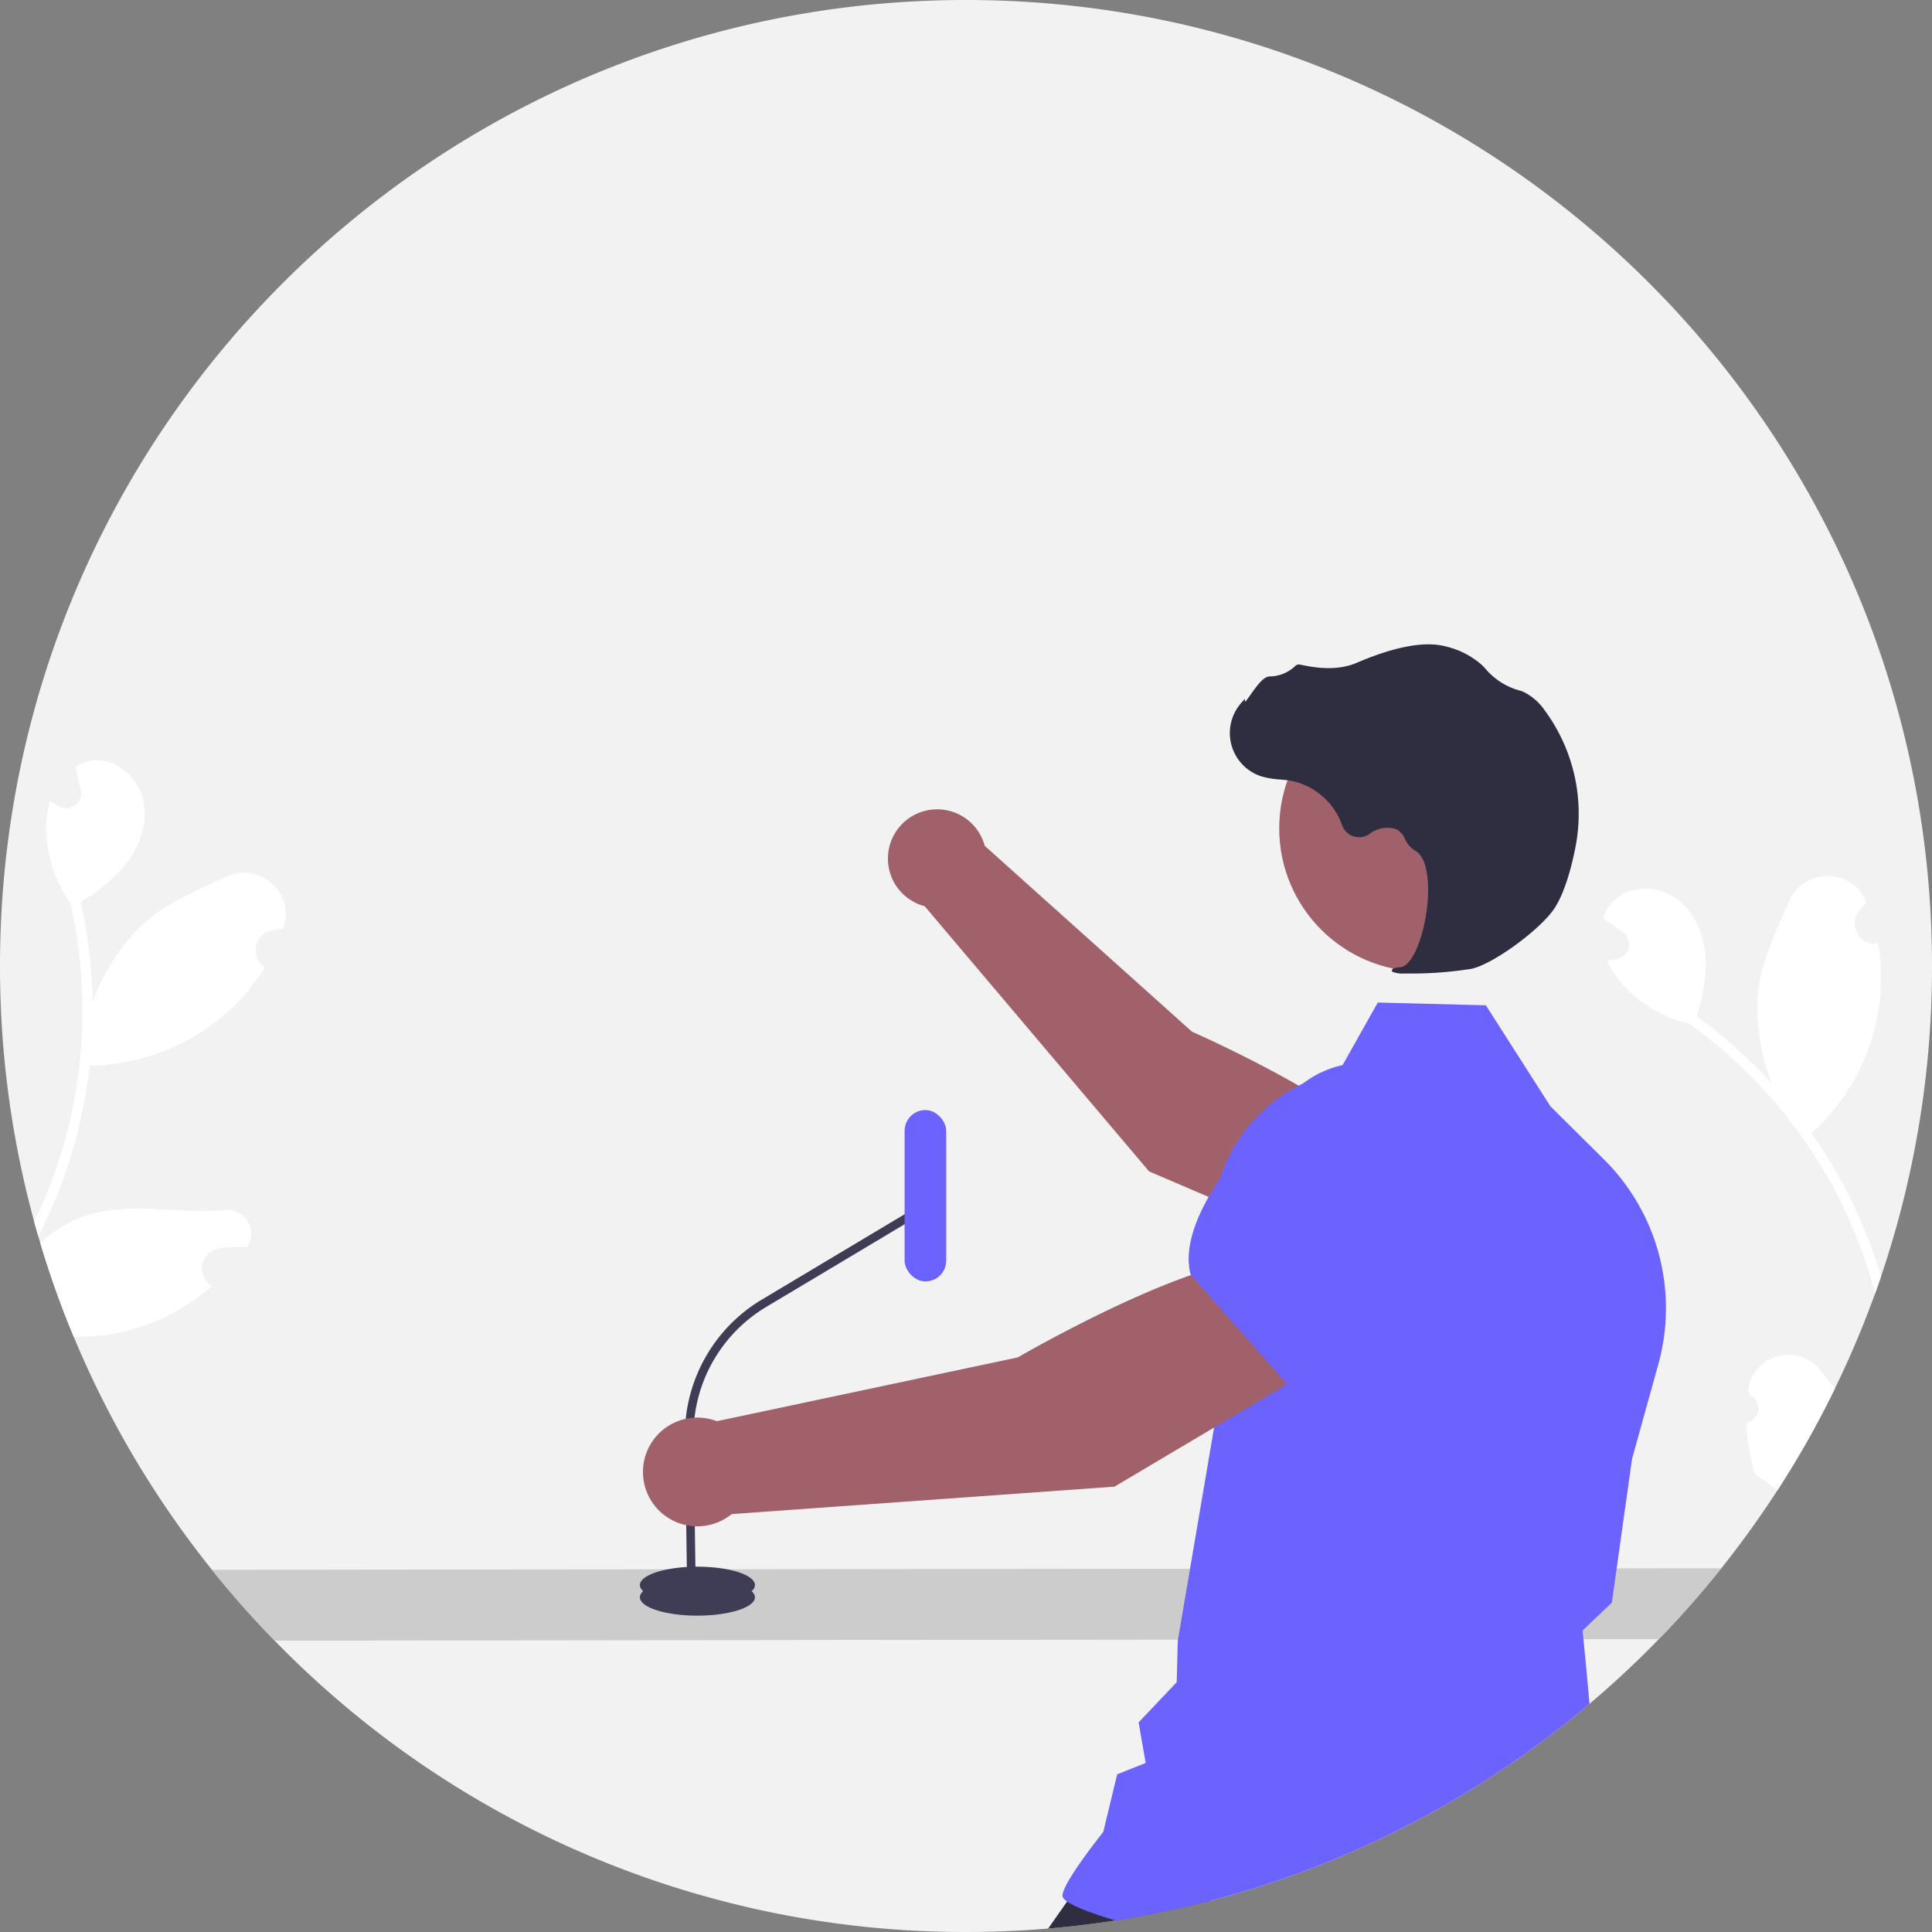 <?xml version="1.0" encoding="UTF-8" standalone="no"?>
<svg
   xmlns:dc="http://purl.org/dc/elements/1.1/"
   xmlns:cc="http://creativecommons.org/ns#"
   xmlns:rdf="http://www.w3.org/1999/02/22-rdf-syntax-ns#"
   xmlns:svg="http://www.w3.org/2000/svg"
   xmlns="http://www.w3.org/2000/svg"
   xmlns:sodipodi="http://sodipodi.sourceforge.net/DTD/sodipodi-0.dtd"
   xmlns:inkscape="http://www.inkscape.org/namespaces/inkscape"
   data-name="Layer 1"
   width="245"
   height="245"
   viewBox="0 0 245 245"
   version="1.1"
   id="svg38"
   sodipodi:docname="undraw_conference_speaker_re_1rna.svg"
   inkscape:version="0.92.5 (2060ec1f9f, 2020-04-08)">
  <rect x="0" y="0" width="245" height="245" fill="#808080" stroke="none"/>
  <defs
     id="defs42" />
  <sodipodi:namedview
     pagecolor="#ffffff"
     bordercolor="#666666"
     borderopacity="1"
     objecttolerance="10"
     gridtolerance="10"
     guidetolerance="10"
     inkscape:pageopacity="0"
     inkscape:pageshadow="2"
     inkscape:window-width="1920"
     inkscape:window-height="1021"
     id="namedview40"
     showgrid="false"
     fit-margin-top="0"
     fit-margin-left="0"
     fit-margin-right="0"
     fit-margin-bottom="0"
     inkscape:zoom="0.34911243"
     inkscape:cx="338.00011"
     inkscape:cy="338.00028"
     inkscape:window-x="0"
     inkscape:window-y="32"
     inkscape:window-maximized="1"
     inkscape:current-layer="svg38" />
  <path
     d="m 245,122.5 a 122.302,122.302 0 0 1 -6.469,39.388 q -0.37,1.087 -0.757,2.167 a 122.642,122.642 0 0 1 -19.488,34.811 q -3.74,4.692 -7.926,8.995 -4.186,4.311 -8.789,8.202 a 121.865,121.865 0 0 1 -60.083,27.472 h -0.003 q -4.24,0.658 -8.564,1.026 -5.148,0.435 -10.42,0.439 A 122.116,122.116 0 0 1 34.826,208.051 q -1.201,-1.229 -2.367,-2.493 -2.903,-3.148 -5.585,-6.491 -1.506,-1.881 -2.939,-3.82 A 122.034,122.034 0 0 1 9.351,169.521 120.417,120.417 0 0 1 5.11,157.619 C 5.023,157.333 4.94,157.046 4.857,156.76 Q 4.585,155.836 4.331,154.901 A 122.638,122.638 0 0 1 3.8411848e-5,122.5 C 3.8411848e-5,54.846 54.846,0 122.5,0 190.154,0 245,54.846 245,122.5 Z"
     id="path2"
     inkscape:connector-curvature="0"
     style="fill:#f2f2f2;stroke-width:0.362" />
  <path
     d="m 155.963,232.322 -2.479,8.724 a 122.366,122.366 0 0 1 -11.996,2.49 h -0.003 q -4.24,0.658 -8.564,1.026 l 8.064,-11.522 1.145,-0.101 z"
     id="path4"
     inkscape:connector-curvature="0"
     style="fill:#2f2e41;stroke-width:0.362" />
  <path
     d="m 218.286,198.867 q -3.74,4.692 -7.926,8.995 l -9.561,0.007 -51.417,0.058 -9.256,0.011 -6.154,0.007 -9.155,0.007 -7.042,0.007 -13.007,0.015 -7.673,0.011 -16.157,0.015 -7.712,0.011 -21.372,0.022 -13.424,0.015 -3.603,0.003 q -1.201,-1.229 -2.367,-2.493 -2.903,-3.148 -5.585,-6.491 l 7.459,-0.007 5.081,-0.003 11.764,-0.015 22.702,-0.022 7.673,-0.007 3.102,-0.003 h 0.011 l 2.436,-0.003 1.091,-0.003 2.794,-0.003 h 1.182 l 8.285,-0.007 17.871,-0.022 7.865,-0.007 7.531,-0.007 7.06,-0.007 10.13,-0.011 54.103,-0.054 z"
     id="path6"
     inkscape:connector-curvature="0"
     style="fill:#cccccc;stroke-width:0.362" />
  <ellipse
     cx="88.439"
     cy="202.554"
     rx="7.296"
     ry="2.329"
     id="ellipse8"
     style="fill:#3f3d56;stroke-width:0.362" />
  <ellipse
     cx="88.439"
     cy="201.001"
     rx="7.296"
     ry="2.329"
     id="ellipse10"
     style="fill:#3f3d56;stroke-width:0.362" />
  <path
     d="m 87.156,202.562 1.087,-0.016 -0.3,-20.303 a 18.94,18.94 0 0 1 9.194,-16.49 l 20.752,-12.404 -0.558,-0.933 -20.752,12.405 a 20.03,20.03 0 0 0 -9.724,17.44 z"
     id="path12"
     inkscape:connector-curvature="0"
     style="fill:#3f3d56;stroke-width:0.362" />
  <rect
     x="-119.991"
     y="-162.501"
     width="5.278"
     height="21.734"
     rx="2.639"
     transform="scale(-1)"
     id="rect14"
     style="fill:#6c63ff;stroke-width:0.362" />
  <path
     d="m 117.259,114.919 28.459,33.631 24.265,10.387 6.468,-12.572 c -5.933,-7.059 -25.293,-15.533 -25.293,-15.533 l -26.288,-23.579 c -0.047,-0.173 -0.098,-0.347 -0.161,-0.519 a 6.245,6.245 0 1 0 -7.449,8.184 z"
     id="path16"
     inkscape:connector-curvature="0"
     style="fill:#a0616a;stroke-width:0.362" />
  <path
     d="m 173.915,142.545 -6.277,16.072 0.006,0.062 c 0.626,6.175 10.272,11.892 18.254,15.601 a 11.451,11.451 0 0 0 14.854,-4.876 v 0 a 11.477,11.477 0 0 0 -0.733,-12.093 l -6.338,-8.875 z"
     id="path18"
     inkscape:connector-curvature="0"
     style="fill:#6c63ff;stroke-width:0.362" />
  <path
     d="m 210.301,172.982 -3.338,12.014 -1.95,13.885 -0.602,4.269 -0.015,0.091 -3.708,3.523 0.109,1.105 0.29,2.947 0.482,5.248 a 121.951,121.951 0 0 1 -60.083,27.472 c -0.003,0.003 -0.003,0 -0.003,0 -2.961,-0.848 -5.284,-1.769 -6.219,-2.439 -0.37,-0.261 -0.536,-0.493 -0.529,-0.728 0.04,-1.569 4.494,-7.201 5.168,-8.046 l 1.769,-7.321 3.61,-1.435 -0.892,-5.15 4.828,-5.096 0.138,-5.244 0.025,-0.149 1.529,-8.992 3.052,-17.907 0.312,-1.834 -0.283,-14.142 -0.083,-4.284 -0.098,-4.886 a 20.083,20.083 0 0 1 0.275,-3.751 19.322,19.322 0 0 1 0.667,-2.754 20.022,20.022 0 0 1 9.93,-11.703 c 0.185,-0.094 0.37,-0.185 0.558,-0.275 0,0 0,-0.003 0.003,0 a 19.899,19.899 0 0 1 4.548,-1.511 l 0.457,-0.812 4.472,-7.944 13.707,0.352 8.176,12.797 6.824,6.774 a 26.57,26.57 0 0 1 6.872,25.928 z"
     id="path20"
     inkscape:connector-curvature="0"
     style="fill:#6c63ff;stroke-width:0.362" />
  <circle
     cx="180.379"
     cy="105.049"
     r="18.159"
     id="circle22"
     style="fill:#a0616a;stroke-width:0.362" />
  <path
     d="m 178.164,123.451 a 49.386,49.386 0 0 0 8.401,-0.587 c 2.754,-0.56 8.915,-5.075 10.633,-7.792 v 0 c 1.276,-2.019 2.092,-5.171 2.552,-7.46 a 22.077,22.077 0 0 0 -3.861,-17.526 6.975,6.975 0 0 0 -2.817,-2.404 c -0.101,-0.04 -0.205,-0.074 -0.31,-0.104 a 8.606,8.606 0 0 1 -4.281,-2.649 7.097,7.097 0 0 0 -0.712,-0.732 10.6,10.6 0 0 0 -4.423,-2.221 c -2.629,-0.704 -6.434,-0.005 -11.308,2.078 -2.449,1.047 -5.127,0.668 -7.188,0.221 a 0.674,0.674 0 0 0 -0.635,0.217 4.759,4.759 0 0 1 -3.235,1.289 c -0.736,0.032 -1.509,1.052 -2.443,2.382 -0.212,0.302 -0.459,0.654 -0.638,0.868 l -0.024,-0.412 -0.417,0.459 a 5.775,5.775 0 0 0 2.607,9.409 11.263,11.263 0 0 0 2.265,0.361 c 0.464,0.042 0.943,0.085 1.403,0.165 a 8.707,8.707 0 0 1 6.47,5.65 2.277,2.277 0 0 0 3.437,1.106 3.762,3.762 0 0 1 3.428,-0.624 2.498,2.498 0 0 1 1.104,1.252 3.255,3.255 0 0 0 1.235,1.441 c 1.866,0.962 1.995,5.225 1.325,8.779 -0.646,3.425 -1.923,5.903 -3.106,6.026 -0.91,0.094 -1.015,0.159 -1.08,0.32 l -0.059,0.144 0.102,0.135 a 3.719,3.719 0 0 0 1.572,0.21 z"
     id="path24"
     inkscape:connector-curvature="0"
     style="fill:#2f2e41;stroke-width:0.362" />
  <path
     d="m 166.402,173.647 -7.002,-13.959 c -10.163,0.694 -30.333,12.445 -30.333,12.445 l -38.163,8.091 a 6.895,6.895 0 1 0 1.88,11.782 l 48.546,-3.48 z"
     id="path26"
     inkscape:connector-curvature="0"
     style="fill:#a0616a;stroke-width:0.362" />
  <path
     d="m 163.578,175.939 18.286,-13.589 3.221,-11.607 a 12.678,12.678 0 0 0 -3.813,-12.828 v 0 a 12.648,12.648 0 0 0 -17.26,0.557 c -6.881,6.868 -14.73,16.451 -13.044,23.095 l 0.017,0.067 z"
     id="path28"
     inkscape:connector-curvature="0"
     style="fill:#6c63ff;stroke-width:0.362" />
  <path
     d="m 31.343,158.058 c -0.022,0.033 -0.043,0.065 -0.069,0.101 a 17.413,17.413 0 0 0 -2.175,-0.003 q -0.62,0.038 -1.239,0.12 a 2.602,2.602 0 0 0 -1.116,4.719 l 0.043,0.029 c 0.033,0.022 0.058,0.04 0.091,0.062 A 25.562,25.562 0 0 1 9.351,169.521 120.417,120.417 0 0 1 5.11,157.619 15.762,15.762 0 0 1 12.116,153.81 c 5.255,-1.268 11.119,0.163 16.378,-0.359 2.53,-0.25 4.287,2.508 2.849,4.606 z"
     id="path30"
     inkscape:connector-curvature="0"
     style="fill:#ffffff;stroke-width:0.362" />
  <path
     d="m 35.942,117.676 c -0.014,0.04 -0.029,0.083 -0.047,0.127 -0.413,0.025 -0.826,0.069 -1.239,0.123 a 2.599,2.599 0 0 0 -1.116,4.715 l 0.043,0.033 a 25.698,25.698 0 0 1 -2.298,3.182 26.641,26.641 0 0 1 -19.212,9.253 c -0.239,0.007 -0.471,0.015 -0.707,0.015 a 63.272,63.272 0 0 1 -3.929,15.954 58.074,58.074 0 0 1 -2.58,5.683 q -0.272,-0.924 -0.526,-1.859 c 0.043,-0.083 0.083,-0.163 0.123,-0.246 a 58.692,58.692 0 0 0 2.533,-6.078 q 0.897,-2.55 1.566,-5.165 a 61.78,61.78 0 0 0 0.377,-28.9 16.44,16.44 0 0 1 -3.066,-9.361 12.558,12.558 0 0 1 0.468,-3.581 c 0.279,0.185 0.573,0.359 0.863,0.522 0.091,0.051 0.185,0.101 0.279,0.152 l 0.033,0.018 a 1.898,1.898 0 0 0 2.751,-2.106 C 10.206,99.935 10.152,99.714 10.101,99.493 10.021,99.152 9.938,98.812 9.862,98.471 a 0.568,0.568 0 0 1 -0.029,-0.105 C 9.742,97.978 9.648,97.594 9.557,97.206 a 5.479,5.479 0 0 1 2.381,-0.783 c 2.903,-0.232 5.585,2.2 6.226,5.038 0.652,2.841 -0.431,5.864 -2.236,8.147 -1.548,1.953 -3.581,3.45 -5.697,4.784 0.047,0.217 0.101,0.431 0.149,0.645 a 62.5,62.5 0 0 1 1.363,12.08 c 1.29,-3.849 4.085,-7.883 6.614,-10.133 2.881,-2.562 6.68,-4.059 10.217,-5.77 4.244,-2.055 8.948,2.015 7.368,6.462 z"
     id="path32"
     inkscape:connector-curvature="0"
     style="fill:#ffffff;stroke-width:0.362" />
  <path
     d="m 230.836,173.772 c 0.605,0.768 1.232,1.533 1.859,2.301 a 121.457,121.457 0 0 1 -7.27,12.873 q -0.299,-0.212 -0.598,-0.424 a 0.768,0.768 0 0 1 -0.091,-0.058 c -0.743,-0.529 -1.49,-1.051 -2.233,-1.58 v -0.003 a 25.371,25.371 0 0 1 -1.018,-6.415 1.917,1.917 0 0 0 0.446,-3.574 c -0.098,-0.17 -0.167,-0.294 -0.265,-0.468 0.003,-0.043 0.011,-0.091 0.015,-0.134 0.569,-4.527 6.339,-6.107 9.155,-2.519 z"
     id="path34"
     inkscape:connector-curvature="0"
     style="fill:#ffffff;stroke-width:0.362" />
  <path
     d="m 237.342,158.261 q 0.652,1.794 1.189,3.628 -0.37,1.087 -0.757,2.167 -0.147,-0.571 -0.304,-1.142 a 58.697,58.697 0 0 0 -2.12,-6.234 q -1.011,-2.506 -2.24,-4.907 a 61.742,61.742 0 0 0 -18.832,-21.927 16.436,16.436 0 0 1 -8.492,-4.994 12.633,12.633 0 0 1 -2.019,-2.994 c 0.333,-0.047 0.667,-0.112 0.993,-0.181 0.101,-0.022 0.207,-0.047 0.308,-0.069 l 0.04,-0.007 a 1.9,1.9 0 0 0 0.67,-3.4 c -0.185,-0.134 -0.373,-0.265 -0.558,-0.395 -0.283,-0.207 -0.569,-0.402 -0.855,-0.605 a 0.902,0.902 0 0 1 -0.087,-0.062 c -0.326,-0.232 -0.652,-0.457 -0.975,-0.692 a 5.507,5.507 0 0 1 1.265,-2.16 c 2.026,-2.091 5.643,-2.044 8.006,-0.341 2.367,1.703 3.555,4.686 3.708,7.593 0.134,2.49 -0.402,4.954 -1.109,7.357 0.178,0.13 0.362,0.254 0.54,0.388 a 62.093,62.093 0 0 1 9.01,8.158 c -1.577,-3.74 -2.149,-8.618 -1.74,-11.978 0.468,-3.827 2.327,-7.462 3.849,-11.083 1.823,-4.349 8.042,-4.407 9.796,-0.029 0.018,0.043 0.036,0.083 0.051,0.127 q -0.44,0.44 -0.848,0.913 a 2.6,2.6 0 0 0 2.28,4.277 l 0.054,-0.007 a 26.129,26.129 0 0 1 0.384,3.911 26.641,26.641 0 0 1 -8.292,19.643 c -0.174,0.163 -0.344,0.323 -0.522,0.478 a 61.851,61.851 0 0 1 4.512,7.491 62.499,62.499 0 0 1 3.095,7.075 z"
     id="path36"
     inkscape:connector-curvature="0"
     style="fill:#ffffff;stroke-width:0.362" />
</svg>
